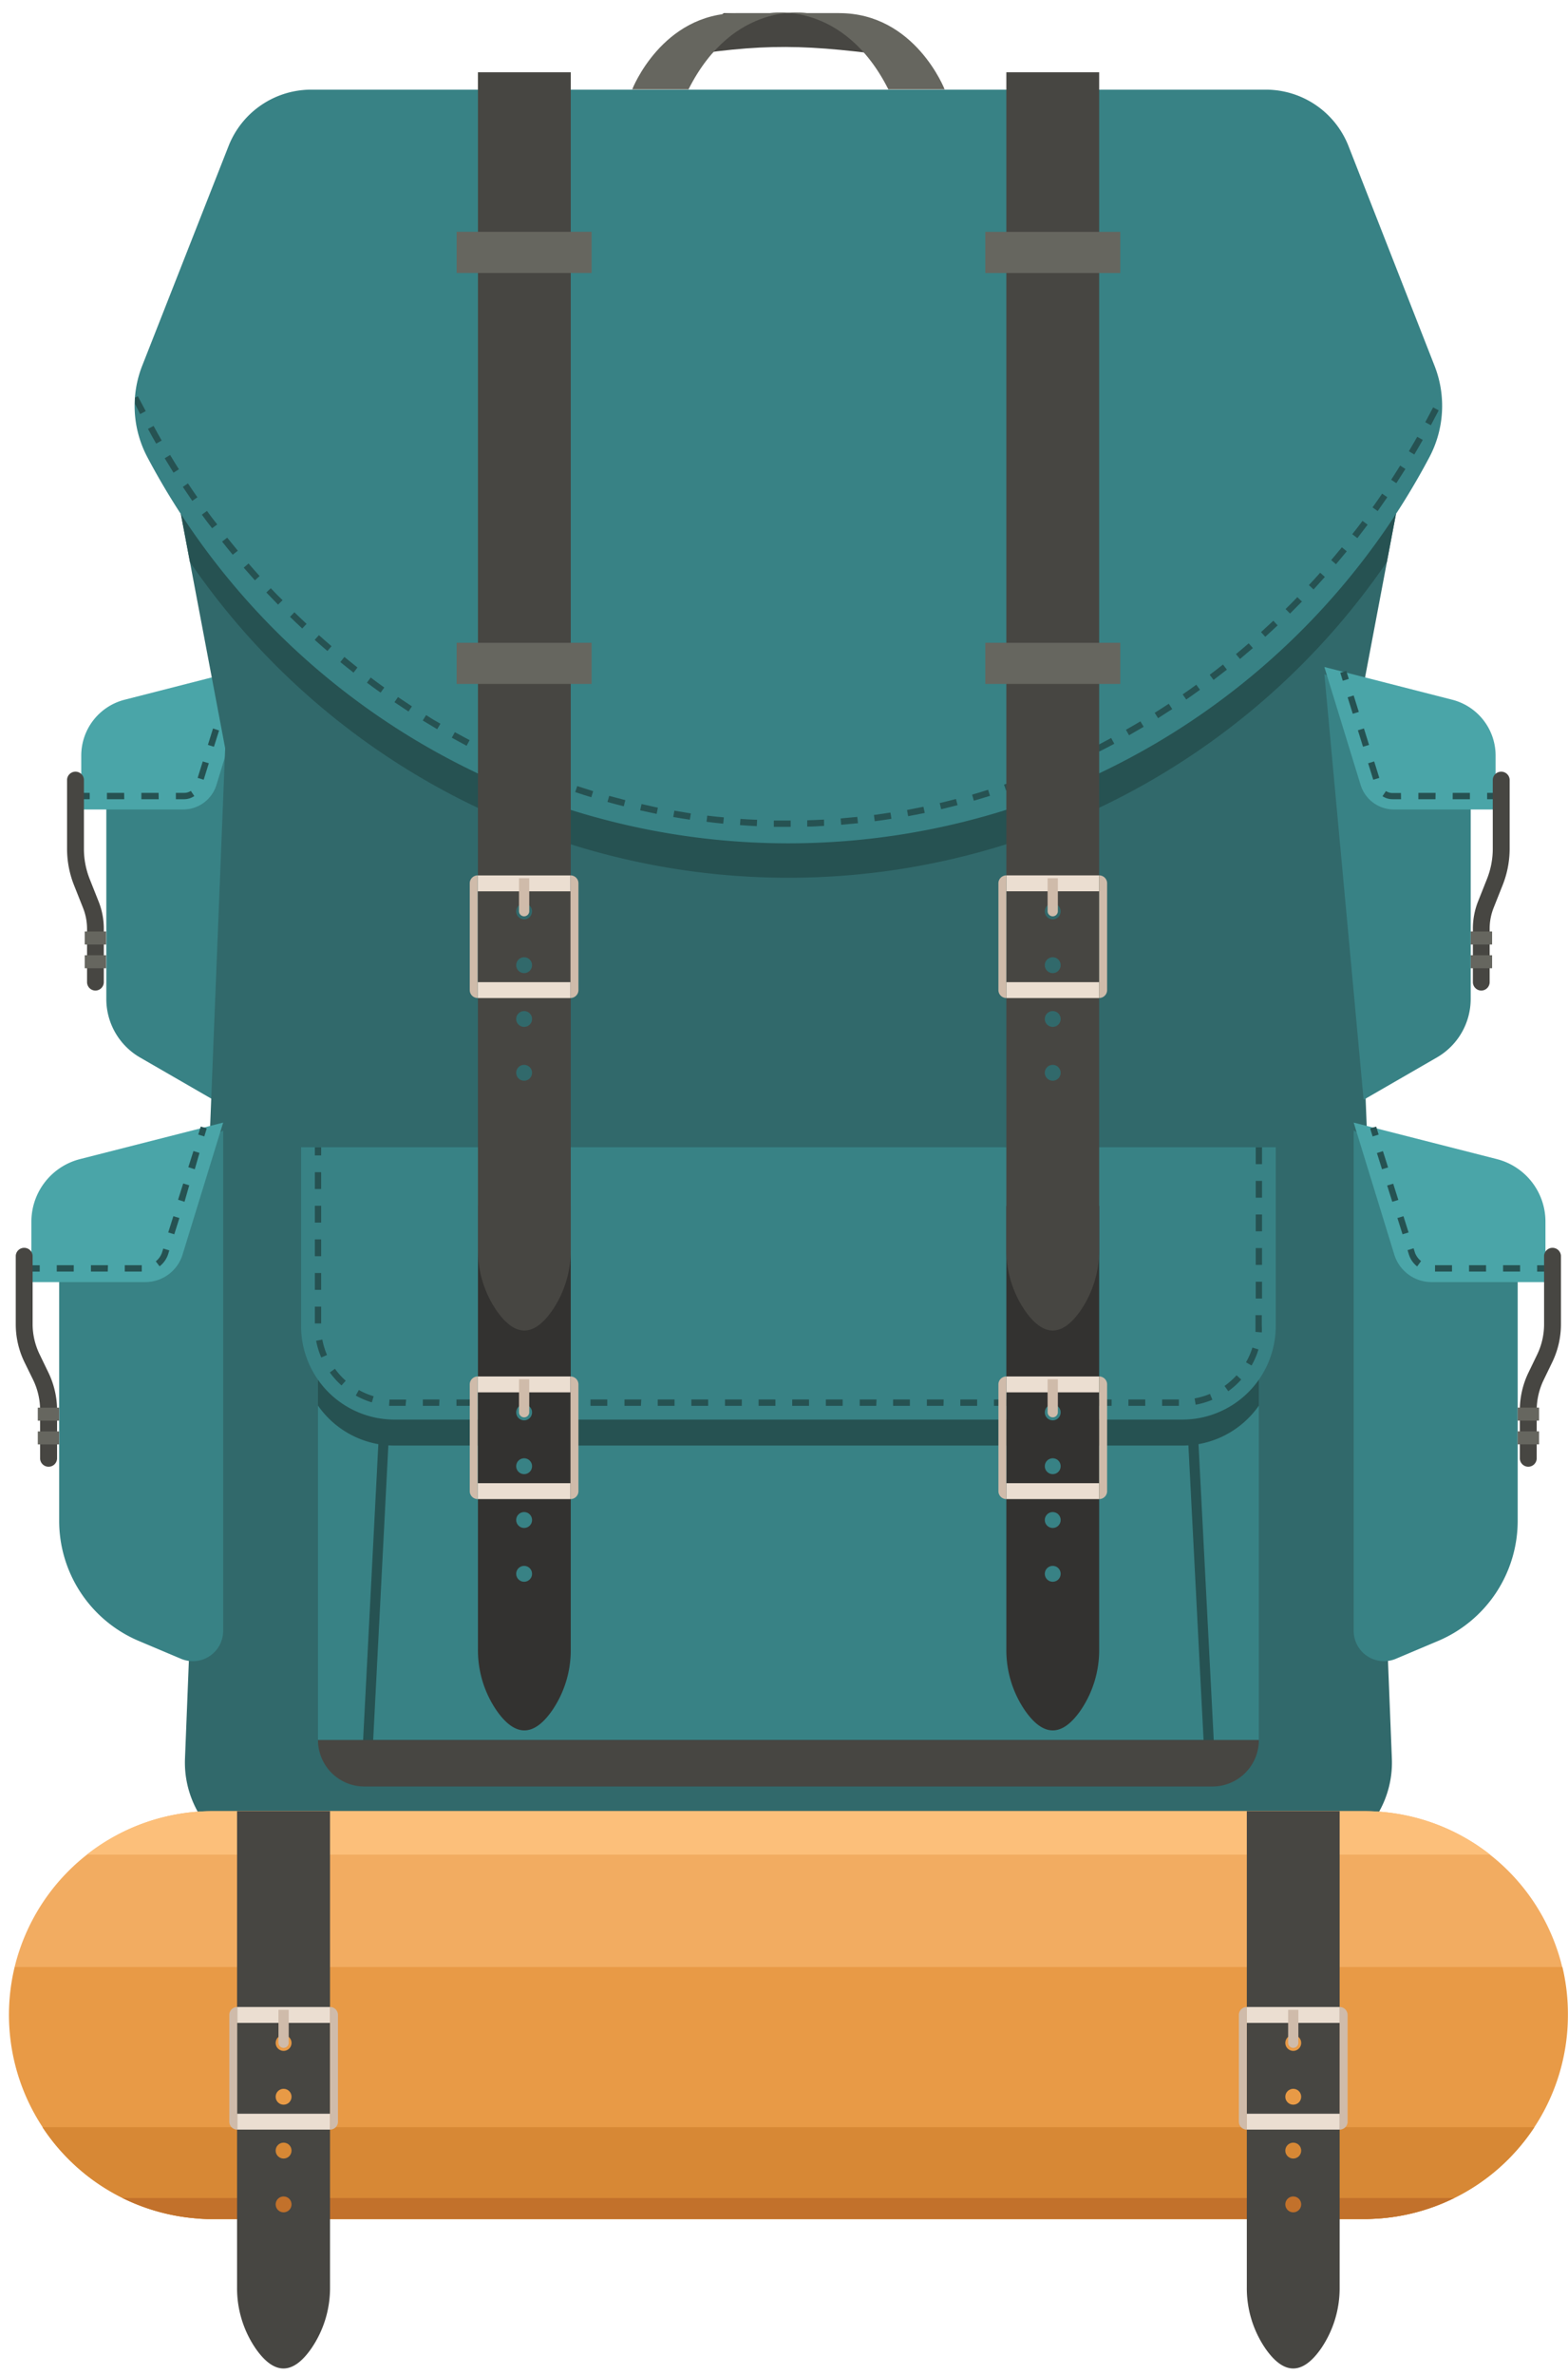 <svg xmlns="http://www.w3.org/2000/svg" viewBox="-1.744 -2.43 305.941 463.1"><title>Depositphotos_123163300_03</title><g data-name="Layer 2"><g data-name="Layer 1"><path d="M39.86 212l-14.31-8.26A13.17 13.17 0 0 1 19 192.33v-48.17L47.52 129z" fill="#388285"/><path d="M47.52 127.62L22.58 134a11.24 11.24 0 0 0-8.47 10.89v10.51H34a6.79 6.79 0 0 0 6.49-4.79z" fill="#4aa5a8"/><path fill="#265252" d="M14.12 152.16h1.64v1.24h-1.64z"/><path d="M34.22 153.4h-1.65v-1.24h1.65a2.29 2.29 0 0 0 1.27-.38l.68 1a3.52 3.52 0 0 1-1.95.62zm-5 0h-3.38v-1.24h3.36zm-6.72 0h-3.38v-1.24h3.36zm15.5-3.8l-1.18-.36 1-3.21 1.18.36zm2-6.43l-1.18-.36 1-3.21 1.18.4zm2-6.43l-1.18-.36 1-3.21 1.18.36z" fill="#265252"/><path fill="#265252" d="M42.743 129.946l.482-1.568 1.176.362-.483 1.568z"/><path d="M16.89 190.71a1.65 1.65 0 0 1-1.65-1.65v-10.38a11.06 11.06 0 0 0-.79-4.11l-1.74-4.38a19.24 19.24 0 0 1-1.37-7.19v-13.45a1.65 1.65 0 0 1 3.29 0V163a16 16 0 0 0 1.14 6l1.74 4.38a14.32 14.32 0 0 1 1 5.33v10.39a1.65 1.65 0 0 1-1.62 1.61z" fill="#474642"/><path fill="#66665f" d="M18.96 181.73h-4.17v-2.54h4.17z"/><path fill="#66665f" d="M18.96 186.36h-4.17v-2.54h4.17z"/><path d="M175.42 8.91c-20.28-2.82-27.84-3-46.65 0l10.7-8.78H162z" fill="#474642"/><path d="M270.64 97.76H33.54l8.65 45.7-7.84 197a19.56 19.56 0 0 0 19.55 20.33h196.38a19.56 19.56 0 0 0 19.55-20.34l-7.84-197z" fill="#31696b"/><path d="M270.63 97.76l-1.78 9.39a141.51 141.51 0 0 1-233.53 0l-1.78-9.39z" fill="#265252"/><path d="M261.37 26.05a17.34 17.34 0 0 0-16.15-11H59a17.34 17.34 0 0 0-16.15 11L26 68.89a21.36 21.36 0 0 0 1 17.8A141.51 141.51 0 0 0 152.09 162a141.51 141.51 0 0 0 125.07-75.3 21.36 21.36 0 0 0 1-17.8z" fill="#388285"/><path d="M25.15 74.82l-.55.29v1.2l1 2 1.09-.58zM277.88 77l-1.53 2.89 1.09.59 1.53-2.9zM28.22 80.61l-1.09.58c.52 1 1.06 1.93 1.6 2.88l1.07-.61c-.54-.94-1.07-1.9-1.58-2.85zm246.56 2.13c-.54.94-1.08 1.89-1.63 2.82l1.06.63q.84-1.41 1.65-2.85zM31.45 86.28l-1.06.64c.57.94 1.14 1.88 1.72 2.81l1.05-.66q-.87-1.38-1.71-2.79zm240 2.07c-.58.93-1.16 1.85-1.75 2.76l1 .67c.6-.92 1.19-1.84 1.77-2.77zM34.93 91.82l-1 .68c.6.91 1.22 1.82 1.84 2.73l1-.7c-.63-.9-1.24-1.8-1.84-2.71zm233 2c-.61.9-1.23 1.79-1.87 2.68l1 .72c.64-.9 1.26-1.79 1.88-2.7zM38.64 97.19l-1 .73c.65.89 1.3 1.77 2 2.65l1-.75c-.71-.87-1.36-1.74-2-2.63zm225.46 1.94c-.65.88-1.31 1.74-2 2.6l1 .76c.67-.87 1.34-1.74 2-2.62zM42.59 102.4l-1 .77c.68.86 1.37 1.72 2.07 2.56l1-.78c-.66-.84-1.4-1.69-2.07-2.55zm217.49 1.88c-.69.84-1.39 1.67-2.09 2.5l.94.8q1.06-1.25 2.1-2.52zm-213.33 3.16l-.94.81c.72.83 1.45 1.65 2.18 2.47l.92-.83c-.73-.81-1.45-1.62-2.16-2.45zm209.09 1.8c-.72.81-1.46 1.62-2.2 2.41l.91.85c.74-.81 1.48-1.62 2.21-2.44zm-204.72 3l-.9.85c.76.8 1.52 1.59 2.29 2.37l.88-.86c-.76-.73-1.52-1.51-2.27-2.31zM251.39 114c-.75.78-1.52 1.55-2.3 2.32l.87.88c.78-.77 1.55-1.55 2.32-2.34zM55.7 116.95l-.86.89c.79.77 1.58 1.52 2.39 2.27l.84-.9c-.8-.74-1.59-1.5-2.37-2.26zm191 1.65q-1.2 1.13-2.4 2.22l.83.91c.81-.73 1.62-1.48 2.41-2.23zm-186.22 2.81l-.82.92c.82.73 1.64 1.46 2.48 2.17l.8-.94c-.83-.71-1.65-1.42-2.46-2.15zM241.9 123c-.82.71-1.65 1.42-2.49 2.11l.79.95c.84-.7 1.68-1.41 2.51-2.13zm-176.45 2.66l-.79 1c.85.7 1.71 1.38 2.58 2.06l.76-1q-1.29-1.03-2.55-2.06zm171.43 1.48c-.86.68-1.72 1.34-2.59 2l.75 1c.87-.67 1.74-1.34 2.6-2zm-166.29 2.54l-.74 1c.88.66 1.77 1.31 2.67 1.94l.71-1c-.88-.62-1.76-1.29-2.64-1.94zm161.08 1.4c-.88.64-1.77 1.27-2.66 1.88l.7 1c.9-.62 1.8-1.25 2.68-1.9zm-155.76 2.4l-.69 1c.9.61 1.82 1.22 2.74 1.82l.67-1c-.91-.61-1.82-1.21-2.72-1.82zm150.39 1.31l-1.55 1-1.2.76.66 1.05 1.2-.77c.53-.33 1-.67 1.57-1zM81.39 137l-.65 1.05c.94.58 1.88 1.14 2.82 1.7l.63-1.07c-.94-.52-1.87-1.08-2.8-1.68zm139.38 1.22c-.94.56-1.88 1.1-2.83 1.64l.61 1.07q1.42-.81 2.85-1.65zM87 140.33l-.59 1.08c1 .53 1.92 1.06 2.89 1.57l.58-1.1c-.95-.5-1.88-1.02-2.88-1.55zm128.06 1.13l-2.87 1.54.55 1.1c1-.5 2-1 2.93-1.52zM92.8 143.37l-.55 1.11c1 .49 2 1 3 1.43l.52-1.12c-1.01-.46-1.99-.93-2.97-1.42zm116.46 1c-1 .47-2 .93-3 1.38l.5 1.12c1-.45 2-.91 3-1.38zm-110.55 1.77l-.5 1.13c1 .45 2 .88 3 1.3l.47-1.14q-1.47-.63-2.97-1.29zm104.59.94c-1 .42-2 .83-3 1.23l.45 1.15 3.05-1.25zm-98.56 1.56l-.44 1.15c1 .39 2 .78 3.08 1.15l.42-1.16c-1.03-.37-2.04-.78-3.06-1.14zm92.49.83c-1 .37-2 .73-3.08 1.08l.4 1.17c1-.35 2.08-.72 3.11-1.09zm-86.35 1.37l-.39 1.17c1 .35 2.09.68 3.14 1l.36-1.18c-.99-.32-2.08-.65-3.11-.99zm80.17.72c-1 .33-2.08.64-3.12.94l.34 1.19c1-.3 2.1-.62 3.15-.95zm-73.93 1.19l-.34 1.19q1.59.44 3.18.84l.31-1.2c-1.06-.26-2.11-.58-3.15-.83zm67.66.61c-1.06.28-2.11.54-3.17.79l.28 1.2c1.07-.25 2.14-.52 3.2-.79zm-61.35 1l-.27 1.21c1.07.24 2.14.47 3.22.69l.24-1.21c-1.06-.24-2.13-.46-3.19-.71zm55 .51c-1.06.22-2.13.43-3.2.63l.22 1.21q1.62-.3 3.24-.63zm-48.6.78l-.21 1.22c1.08.19 2.16.36 3.24.52l.19-1.22c-1.05-.17-2.16-.35-3.23-.54zM172 156c-1.07.17-2.15.33-3.23.47l.16 1.22c1.09-.14 2.18-.3 3.26-.47zm-35.74.58l-.15 1.22c1.08.14 2.17.26 3.26.37l.12-1.23c-1.08-.09-2.15-.21-3.23-.34zm29.27.27c-1.08.11-2.16.21-3.25.3l.1 1.23c1.1-.09 2.19-.19 3.28-.3zm-22.8.37l-.09 1.23c1.09.08 2.19.14 3.28.2l.06-1.24c-1.08-.03-2.17-.1-3.25-.17zm16.3.15c-1.09.06-2.18.1-3.27.14v1.23c1.1 0 2.2-.08 3.29-.14zm-6.94.19h-2.85v1.23h3.29v-1.23z" fill="#265252"/><path fill="#388285" d="M60.3 252.87h183.57v83.97H60.3z"/><path d="M235.07 336.74l-4.79-93-.1-1.87H74l-.1 1.87-4.79 93-.11 2.07h166.17zm-164 .1l4.79-93H228.3l4.79 93z" fill="#265252"/><path d="M243.88 336.84H60.3a9.06 9.06 0 0 0 9.06 9.06h165.46a9.06 9.06 0 0 0 9.06-9.06z" fill="#474642"/><path d="M243.87 252.87v18.78a18.2 18.2 0 0 1-14.93 7.77H75.23a18.18 18.18 0 0 1-14.93-7.79v-18.76z" fill="#265252"/><path d="M152.09 221.26H57v34.87a18.23 18.23 0 0 0 18.23 18.23h153.71a18.23 18.23 0 0 0 18.23-18.23v-34.87z" fill="#388285"/><path d="M228.27 271.68H225v-1.24h3.28zm-6.56 0h-3.28v-1.24h3.28zm-6.56 0h-3.28v-1.24h3.28zm-6.56 0h-3.28v-1.24h3.28zm-6.56 0h-3.28v-1.24H202zm-6.56 0h-3.28v-1.24h3.28zm-6.56 0h-3.28v-1.24h3.28zm-6.56 0h-3.25v-1.24h3.28zm-6.56 0h-3.28v-1.24h3.28zm-6.56 0H166v-1.24h3.28zm-6.56 0h-3.28v-1.24h3.28zm-6.56 0h-3.28v-1.24h3.28zm-6.56 0h-3.28v-1.24h3.28zm-6.56 0h-3.28v-1.24H143zm-6.56 0h-3.28v-1.24h3.28zm-6.56 0h-3.28v-1.24h3.28zm-6.56 0h-3.21v-1.24h3.28zm-6.56 0h-3.28v-1.24h3.28zm-6.56 0H107v-1.24h3.28zm-6.56 0h-3.28v-1.24h3.28zm-6.56 0h-3.2v-1.24h3.28zm-6.56 0h-3.19v-1.24h3.28zm-6.56 0h-3.19v-1.24H84zm-6.56 0h-3.22l.08-1.23h3.25zm154.16-.23l-.21-1.22a14.29 14.29 0 0 0 3-.88l.47 1.14a15.49 15.49 0 0 1-3.17.95zM70.81 271a15.44 15.44 0 0 1-3.14-1.33l.6-1.08a14.2 14.2 0 0 0 2.89 1.22zm167.08-2.2l-.71-1a14.52 14.52 0 0 0 2.35-2.08l.91.83a15.6 15.6 0 0 1-2.55 2.29zm-173-1.1a15.78 15.78 0 0 1-2.28-2.53l1-.72a14.42 14.42 0 0 0 2.1 2.33zm177.55-3.9l-1.07-.61a14.2 14.2 0 0 0 1.25-2.87l1.18.36a15.49 15.49 0 0 1-1.35 3.15zm-181.5-1.55a15.5 15.5 0 0 1-1-3.26l1.21-.23a14.16 14.16 0 0 0 .91 3zm183.51-4.89l-1.23-.1V254h1.23v2.09q.05.66 0 1.27zm-183.53-1.75h-1.23v-3.28h1.23zm183.58-4.85h-1.23v-3.28h1.23zm-183.58-1.7h-1.23v-3.28h1.23zm183.58-4.86h-1.23v-3.28h1.23zm-183.58-1.7h-1.23v-3.28h1.23zm183.58-4.85h-1.23v-3.28h1.23zm-183.58-1.7h-1.23v-3.28h1.23zm183.58-4.85h-1.23v-3.28h1.23zm-183.58-1.7h-1.23v-3.28h1.23zm183.58-4.85h-1.23v-3.28h1.23zm-183.58-1.7h-1.23v-1.58h1.23z" fill="#265252"/><path d="M198.23 331.06q5.43 7.8 10.87 0a20.83 20.83 0 0 0 3.62-11.93V232.7h-18.11v86.43a20.83 20.83 0 0 0 3.62 11.93z" fill="#333230"/><circle cx="203.66" cy="283.45" r="1.55" fill="#388285"/><circle cx="203.66" cy="293.94" r="1.55" fill="#388285"/><circle cx="203.66" cy="304.43" r="1.55" fill="#388285"/><circle cx="203.66" cy="272.96" r="1.55" fill="#388285"/><path fill="#ebded1" d="M194.61 265.95h18.11v3.1h-18.11z"/><path fill="#ebded1" d="M194.61 286.76h18.11v3.1h-18.11z"/><path d="M194.61 289.86v-23.91a1.55 1.55 0 0 0-1.55 1.55v20.81a1.55 1.55 0 0 0 1.55 1.55z" fill="#cfbbaa"/><path d="M212.72 289.86v-23.91a1.55 1.55 0 0 1 1.55 1.55v20.81a1.55 1.55 0 0 1-1.55 1.55z" fill="#cfbbaa"/><path d="M203.66 273.92a1 1 0 0 0 1-1v-6.42h-2v6.42a1 1 0 0 0 1 1z" fill="#cfbbaa"/><path d="M198.23 253.09q5.43 7.8 10.87 0a20.83 20.83 0 0 0 3.62-11.93V11.66h-18.11v229.5a20.83 20.83 0 0 0 3.62 11.93z" fill="#474642"/><circle cx="203.66" cy="185.76" r="1.55" fill="#31696b"/><circle cx="203.66" cy="196.25" r="1.55" fill="#31696b"/><circle cx="203.66" cy="206.74" r="1.55" fill="#31696b"/><circle cx="203.66" cy="175.27" r="1.55" fill="#31696b"/><path fill="#ebded1" d="M194.61 168.25h18.11v3.1h-18.11z"/><path fill="#ebded1" d="M194.61 189.07h18.11v3.1h-18.11z"/><path d="M194.61 192.17v-23.92a1.55 1.55 0 0 0-1.55 1.55v20.81a1.55 1.55 0 0 0 1.55 1.55z" fill="#cfbbaa"/><path d="M212.72 192.17v-23.92a1.55 1.55 0 0 1 1.55 1.55v20.81a1.55 1.55 0 0 1-1.55 1.55z" fill="#cfbbaa"/><path d="M203.66 176.23a1 1 0 0 0 1-1v-6.42h-2v6.42a1 1 0 0 0 1 1z" fill="#cfbbaa"/><path fill="#66665f" d="M216.84 50.8H190.5v-8.02h26.34z"/><path fill="#66665f" d="M216.84 130.92H190.5v-8.02h26.34z"/><path d="M106 331.06q-5.43 7.8-10.87 0a20.83 20.83 0 0 1-3.62-11.93V232.7h18.11v86.43a20.83 20.83 0 0 1-3.62 11.93z" fill="#333230"/><circle cx="100.52" cy="283.45" r="1.55" fill="#388285"/><circle cx="100.52" cy="293.94" r="1.55" fill="#388285"/><circle cx="100.52" cy="304.43" r="1.55" fill="#388285"/><circle cx="100.52" cy="272.96" r="1.55" fill="#388285"/><path fill="#ebded1" d="M109.57 269.05H91.46v-3.1h18.11z"/><path fill="#ebded1" d="M109.57 289.86H91.46v-3.1h18.11z"/><path d="M109.57 289.86v-23.91a1.55 1.55 0 0 1 1.55 1.55v20.81a1.55 1.55 0 0 1-1.55 1.55z" fill="#cfbbaa"/><path d="M91.46 289.86v-23.91a1.55 1.55 0 0 0-1.55 1.55v20.81a1.55 1.55 0 0 0 1.55 1.55z" fill="#cfbbaa"/><path d="M100.52 273.92a1 1 0 0 1-1-1v-6.42h2v6.42a1 1 0 0 1-1 1z" fill="#cfbbaa"/><path d="M106 253.09q-5.43 7.8-10.87 0a20.83 20.83 0 0 1-3.62-11.93V11.66h18.11v229.5a20.83 20.83 0 0 1-3.62 11.93z" fill="#474642"/><circle cx="100.52" cy="185.76" r="1.55" fill="#31696b"/><circle cx="100.52" cy="196.25" r="1.55" fill="#31696b"/><circle cx="100.52" cy="206.74" r="1.55" fill="#31696b"/><circle cx="100.52" cy="175.27" r="1.55" fill="#31696b"/><path fill="#ebded1" d="M109.57 171.36H91.46v-3.1h18.11z"/><path fill="#ebded1" d="M109.57 192.17H91.46v-3.1h18.11z"/><path d="M109.57 192.17v-23.92a1.55 1.55 0 0 1 1.55 1.55v20.81a1.55 1.55 0 0 1-1.55 1.55z" fill="#cfbbaa"/><path d="M91.46 192.17v-23.92a1.55 1.55 0 0 0-1.55 1.55v20.81a1.55 1.55 0 0 0 1.55 1.55z" fill="#cfbbaa"/><path d="M100.52 176.23a1 1 0 0 1-1-1v-6.42h2v6.42a1 1 0 0 1-1 1z" fill="#cfbbaa"/><path fill="#66665f" d="M87.35 42.77h26.34v8.02H87.35z"/><path fill="#66665f" d="M87.35 122.9h26.34v8.02H87.35z"/><path d="M121.61 15S127.37.13 142.19.13h13.45S141.37-2.43 132.59 15z" fill="#66665f"/><path d="M182.57 15S176.8.13 162 .13h-13.46S162.81-2.43 171.59 15z" fill="#66665f"/><path d="M33.58 321l-8.24-3.48a25.43 25.43 0 0 1-15.54-23.4V235l32-17v97.59a5.92 5.92 0 0 1-8.22 5.41z" fill="#388285"/><path d="M41.8 216.45l-27.94 7.12a12.59 12.59 0 0 0-9.48 12.2v11.78h22.23a7.61 7.61 0 0 0 7.27-5.37z" fill="#4aa5a8"/><path fill="#265252" d="M4.37 244.27h1.64v1.24H4.37z"/><path d="M25.92 245.5H22.6v-1.24h3.32zm-6.64 0H16v-1.24h3.32zm-6.64 0H9.33v-1.24h3.32zm16.77-1l-.76-1a3.65 3.65 0 0 0 1.25-1.81l.21-.68 1.18.36-.21.68a4.88 4.88 0 0 1-1.67 2.41zm2.85-6.27l-1.18-.36 1-3.17 1.18.36zm2-6.34l-1.26-.4 1-3.17 1.18.36zm2-6.34l-1.26-.4 1-3.15 1.18.36z" fill="#265252"/><path fill="#265252" d="M36.941 218.786l.482-1.568 1.175.361-.481 1.568z"/><path d="M7.73 283.55a1.65 1.65 0 0 1-1.65-1.65v-9.37a13.6 13.6 0 0 0-1.34-5.88L3 263.1a16.92 16.92 0 0 1-1.67-7.31v-13.4a1.65 1.65 0 0 1 3.29 0v13.41A13.6 13.6 0 0 0 6 261.67l1.72 3.56a16.92 16.92 0 0 1 1.67 7.31v9.37a1.65 1.65 0 0 1-1.66 1.64z" fill="#474642"/><path fill="#66665f" d="M9.8 274.57H5.63v-2.54H9.8z"/><path fill="#66665f" d="M9.8 279.2H5.63v-2.54H9.8z"/><path d="M264.32 212l14.31-8.26a13.17 13.17 0 0 0 6.58-11.4v-48.18L256.66 129z" fill="#388285"/><path d="M256.66 127.62L281.6 134a11.24 11.24 0 0 1 8.47 10.89v10.51h-19.85a6.79 6.79 0 0 1-6.49-4.79z" fill="#4aa5a8"/><path fill="#265252" d="M259.766 128.734l1.176-.363.483 1.568-1.176.362z"/><path d="M285.06 153.4h-3.36v-1.24h3.36zm-6.72 0H275v-1.24h3.36zm-6.72 0H270a3.52 3.52 0 0 1-2-.59l.68-1a2.29 2.29 0 0 0 1.27.38h1.65zm-5.42-3.8l-1-3.21 1.18-.36 1 3.21zm-2-6.43l-1-3.21 1.18-.36 1 3.21zm-2-6.43l-1-3.21 1.18-.36 1 3.21z" fill="#265252"/><path fill="#265252" d="M288.42 152.16h1.64v1.24h-1.64z"/><path d="M287.29 190.71a1.65 1.65 0 0 1-1.65-1.65v-10.38a14.33 14.33 0 0 1 1-5.33l1.74-4.38a16 16 0 0 0 1.14-5.94v-13.48a1.65 1.65 0 0 1 3.29 0V163a19.23 19.23 0 0 1-1.37 7.16l-1.74 4.38a11.06 11.06 0 0 0-.79 4.11v10.39a1.65 1.65 0 0 1-1.62 1.67z" fill="#474642"/><path fill="#66665f" d="M285.22 179.19h4.17v2.54h-4.17z"/><path fill="#66665f" d="M285.22 183.82h4.17v2.54h-4.17z"/><path d="M270.6 321l8.24-3.48a25.43 25.43 0 0 0 15.54-23.43V235l-32-17v97.59a5.92 5.92 0 0 0 8.22 5.41z" fill="#388285"/><path d="M262.38 216.45l27.94 7.12a12.59 12.59 0 0 1 9.48 12.2v11.78h-22.23a7.61 7.61 0 0 1-7.27-5.37z" fill="#4aa5a8"/><path fill="#265252" d="M265.593 217.585l1.176-.36.481 1.567-1.175.361z"/><path d="M294.85 245.5h-3.32v-1.24h3.32zm-6.64 0h-3.32v-1.24h3.32zm-6.64 0h-3.32v-1.24h3.32zm-6.81-1a4.87 4.87 0 0 1-1.66-2.5l-.21-.68 1.18-.36.21.68a3.64 3.64 0 0 0 1.25 1.81zm-2.85-6.27l-1-3.17 1.18-.36 1 3.17zm-2-6.34l-1-3.17 1.18-.36 1 3.17zm-2-6.34l-1-3.17 1.18-.36 1 3.17z" fill="#265252"/><path fill="#265252" d="M298.17 244.27h1.64v1.24h-1.64z"/><path d="M296.45 283.55a1.65 1.65 0 0 1-1.65-1.65v-9.37a16.91 16.91 0 0 1 1.67-7.31l1.72-3.56a13.62 13.62 0 0 0 1.34-5.88v-13.39a1.65 1.65 0 0 1 3.29 0v13.41a16.92 16.92 0 0 1-1.67 7.31l-1.72 3.56a13.61 13.61 0 0 0-1.34 5.88v9.37a1.65 1.65 0 0 1-1.64 1.63z" fill="#474642"/><path fill="#66665f" d="M294.38 272.02h4.17v2.54h-4.17z"/><path fill="#66665f" d="M294.38 276.65h4.17v2.54h-4.17z"/><path d="M303.07 381.1H1.11a39.8 39.8 0 0 1 38.67-30.4h224.64a39.77 39.77 0 0 1 38.65 30.4z" fill="#f2ac61"/><path d="M304.18 390.46a39.76 39.76 0 0 1-39.76 39.77H39.76A39.81 39.81 0 0 1 1.11 381.1h302a39.58 39.58 0 0 1 1.07 9.36z" fill="#e89a46"/><path d="M297.64 412.33a40 40 0 0 1-8.53 9.32 39.75 39.75 0 0 1-21.77 8.48c-1 .07-1.94.11-2.92.11H39.76c-1 0-2 0-2.92-.11a39.75 39.75 0 0 1-21.77-8.48 41.5 41.5 0 0 1-3.43-3.06 39.29 39.29 0 0 1-5.1-6.26z" fill="#d78835"/><path d="M289 359.18H15.22a39.65 39.65 0 0 1 24.56-8.48h224.64a39.62 39.62 0 0 1 24.58 8.48z" fill="#fcbf7a"/><path d="M282 426.13a39.25 39.25 0 0 1-14.69 4c-1 .07-1.94.11-2.92.11H39.76c-1 0-2 0-2.92-.11a39.35 39.35 0 0 1-14.69-4z" fill="#c2712b"/><path d="M245.15 455.47q5.43 7.8 10.87 0a20.83 20.83 0 0 0 3.62-11.93V350.7h-18.11v92.84a20.83 20.83 0 0 0 3.62 11.93z" fill="#474642"/><circle cx="250.59" cy="406.39" r="1.55" fill="#e89a46"/><circle cx="250.59" cy="416.89" r="1.55" fill="#d78835"/><circle cx="250.59" cy="427.38" r="1.55" fill="#c2712b"/><circle cx="250.59" cy="395.9" r="1.55" fill="#e89a46"/><path fill="#ebded1" d="M241.53 388.89h18.11v3.1h-18.11z"/><path fill="#ebded1" d="M241.53 409.7h18.11v3.1h-18.11z"/><path d="M241.53 412.8v-23.91a1.55 1.55 0 0 0-1.55 1.55v20.81a1.55 1.55 0 0 0 1.55 1.55z" fill="#cfbbaa"/><path d="M259.64 412.8v-23.91a1.55 1.55 0 0 1 1.55 1.55v20.81a1.55 1.55 0 0 1-1.55 1.55z" fill="#cfbbaa"/><path d="M250.59 396.86a1 1 0 0 0 1-1v-6.42h-2v6.42a1 1 0 0 0 1 1z" fill="#cfbbaa"/><path d="M59 455.47q-5.43 7.8-10.87 0a20.83 20.83 0 0 1-3.62-11.93V350.7h18.14v92.84A20.83 20.83 0 0 1 59 455.47z" fill="#474642"/><circle cx="53.59" cy="406.39" r="1.55" fill="#e89a46"/><circle cx="53.59" cy="416.89" r="1.55" fill="#d78835"/><circle cx="53.59" cy="427.38" r="1.55" fill="#c2712b"/><circle cx="53.59" cy="395.9" r="1.55" fill="#e89a46"/><path fill="#ebded1" d="M62.64 391.99H44.53v-3.1h18.11z"/><path fill="#ebded1" d="M62.64 412.8H44.53v-3.1h18.11z"/><path d="M62.65 412.8v-23.91a1.55 1.55 0 0 1 1.55 1.55v20.81a1.55 1.55 0 0 1-1.55 1.55z" fill="#cfbbaa"/><path d="M44.54 412.8v-23.91a1.55 1.55 0 0 0-1.54 1.55v20.81a1.55 1.55 0 0 0 1.55 1.55z" fill="#cfbbaa"/><path d="M53.59 396.86a1 1 0 0 1-1-1v-6.42h2v6.42a1 1 0 0 1-1 1z" fill="#cfbbaa"/></g></g></svg>